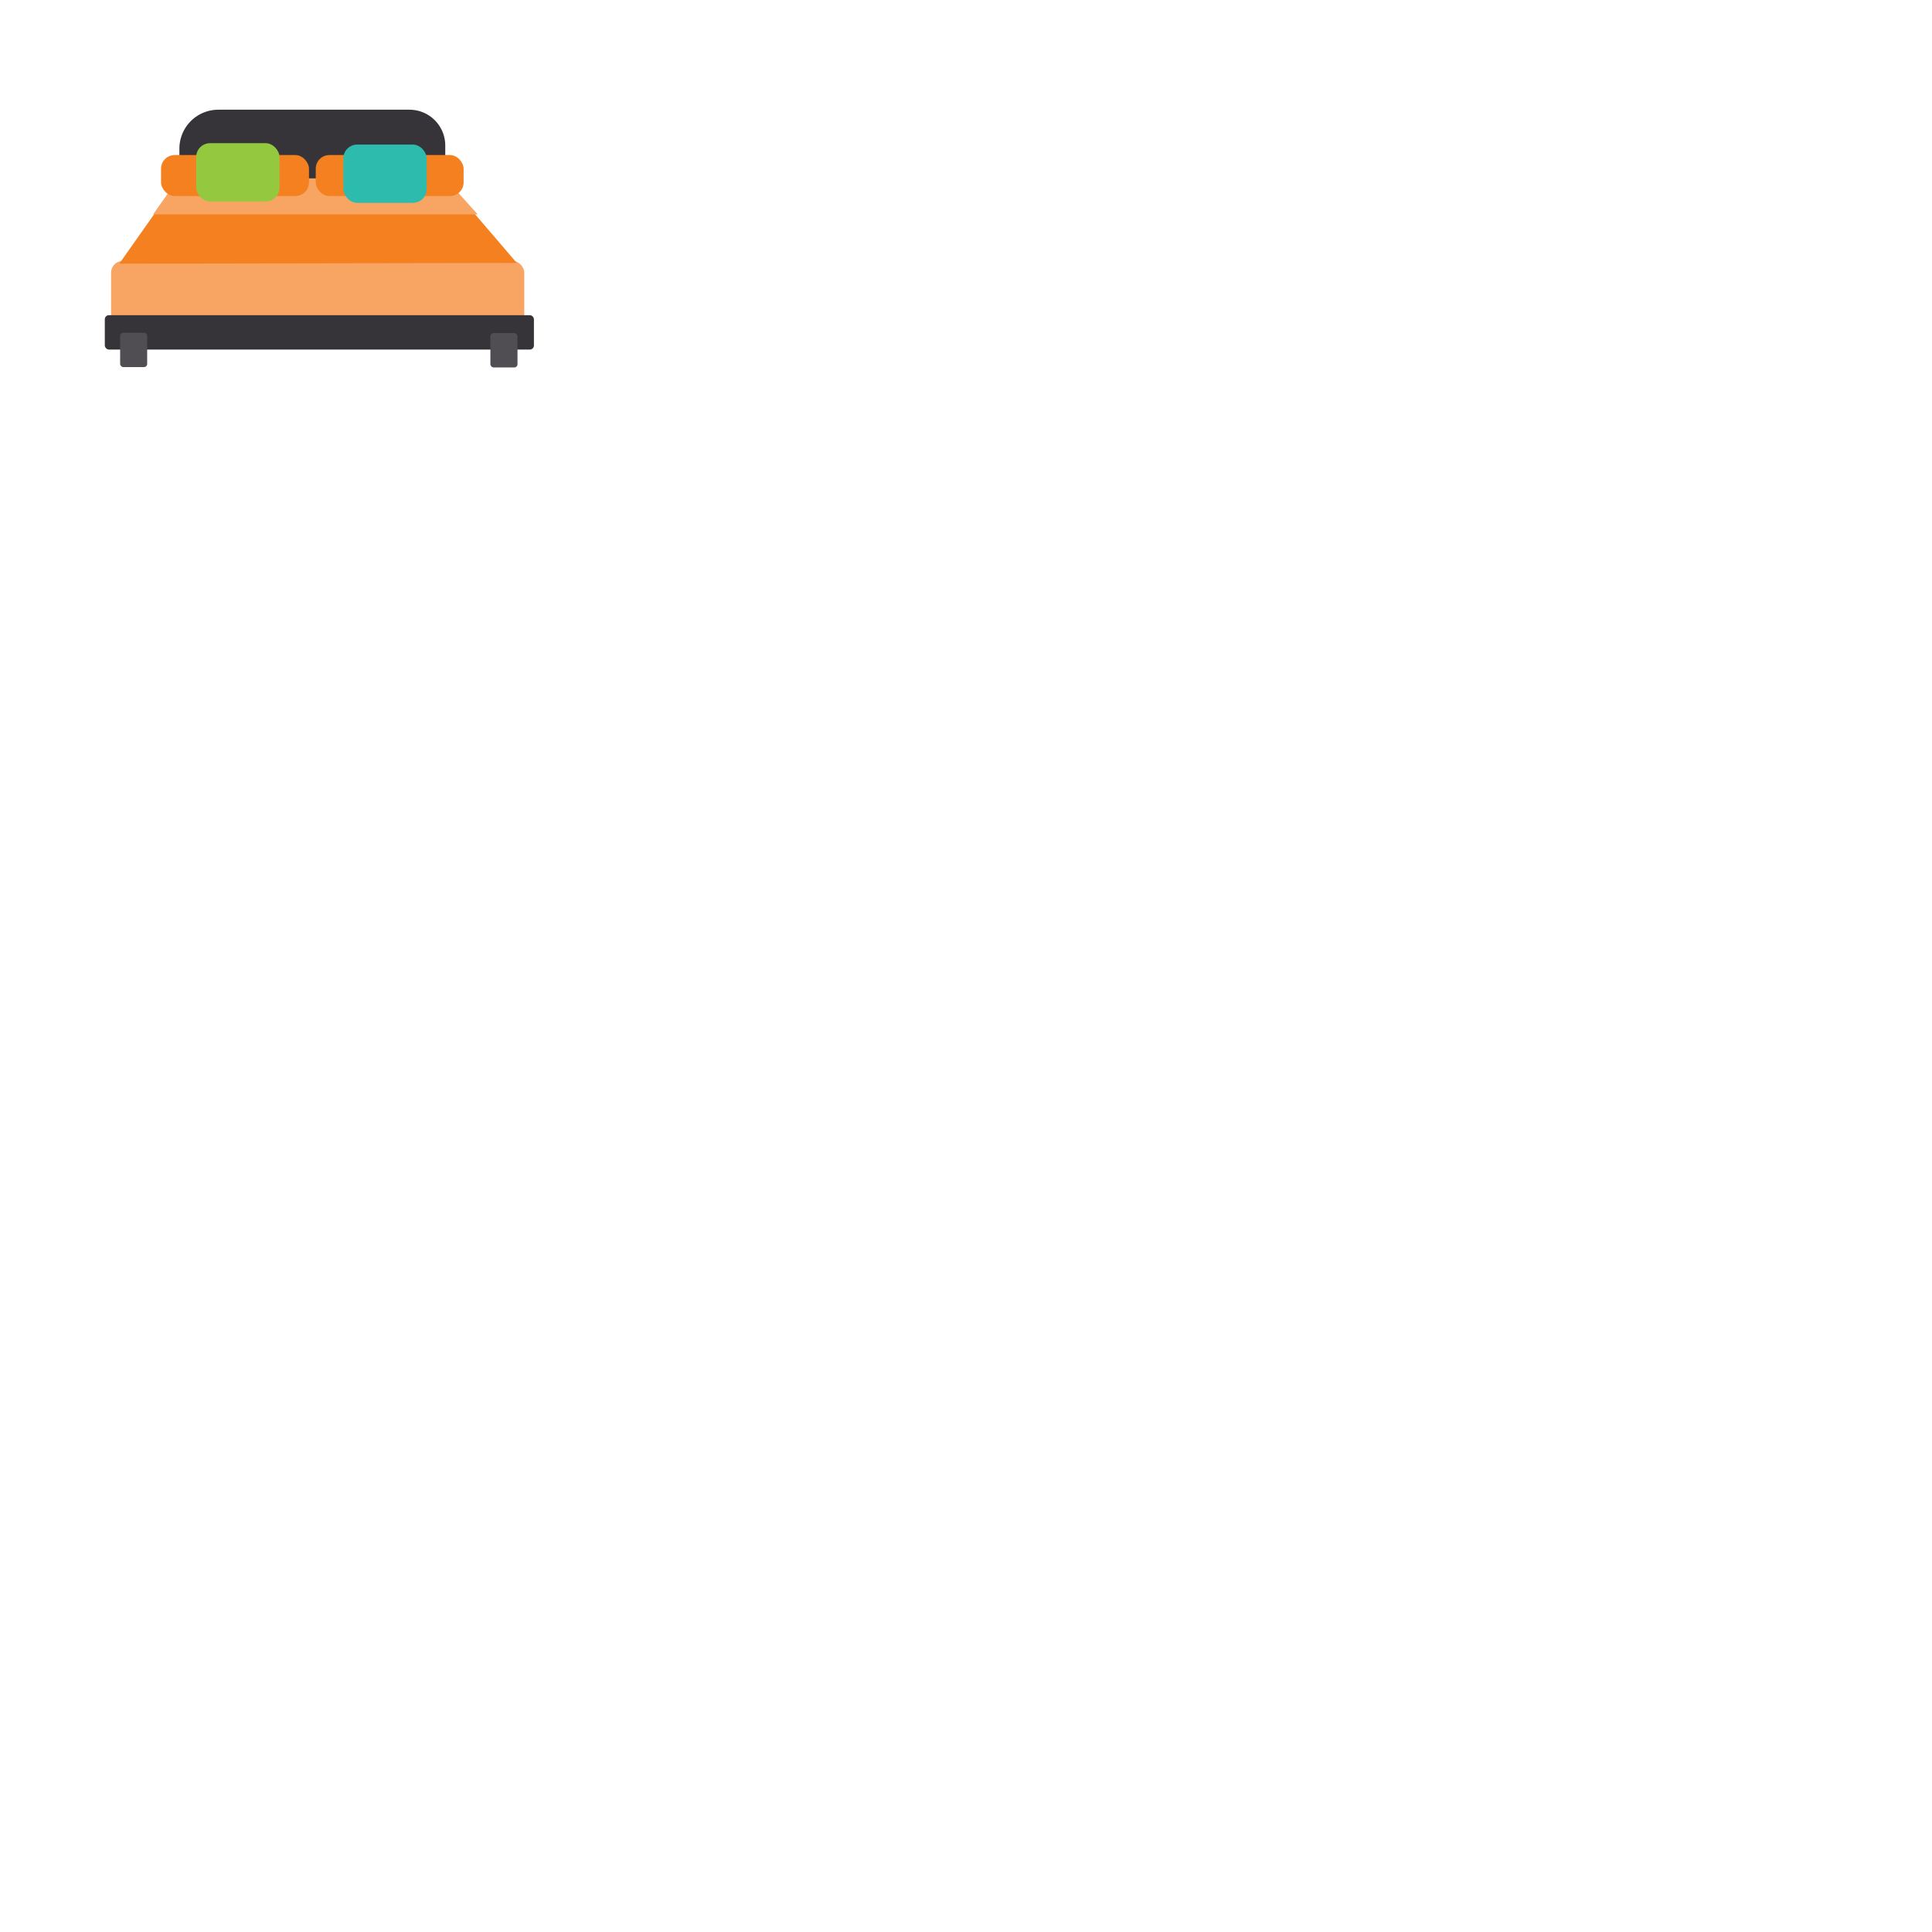 <svg xmlns="http://www.w3.org/2000/svg" viewBox="0 0 280 280"><defs><style>.cls-1{fill:none;}.cls-2,.cls-5{fill:#363339;}.cls-2,.cls-4,.cls-7{fill-rule:evenodd;}.cls-3,.cls-7{fill:#f8a563;}.cls-4,.cls-8{fill:#f48020;}.cls-6{fill:#504e52;}.cls-9{fill:#93c83f;}.cls-10{fill:#2dbbae;}</style></defs><title>casa_cama</title><g id="Capa_2" data-name="Capa 2"><g id="Layer_1" data-name="Layer 1"><rect class="cls-1" width="280" height="280"/><path class="cls-2" d="M31.66,15.9h27.7a5.19,5.19,0,0,1,5.17,5.17v7.14H26V21.52A5.64,5.64,0,0,1,31.66,15.9Z"/><rect class="cls-3" x="16.1" y="37.81" width="59.88" height="10.17" rx="1.7" ry="1.7"/><polygon class="cls-4" points="64.43 25.89 26.04 25.8 17.29 38.21 74.9 38.11 64.43 25.89"/><rect class="cls-5" x="15.19" y="45.68" width="62.19" height="4.98" rx="0.59" ry="0.59"/><rect class="cls-6" x="17.41" y="48.22" width="3.92" height="4.98" rx="0.46" ry="0.46"/><rect class="cls-6" x="71.07" y="48.27" width="3.93" height="4.98" rx="0.46" ry="0.46"/><polygon class="cls-7" points="43.62 25.89 24.6 27.65 22.19 31.07 69.23 31.07 66.11 27.6 45.78 25.89 43.62 25.89"/><rect class="cls-8" x="23.34" y="22.47" width="21.44" height="5.94" rx="1.98" ry="1.98"/><rect class="cls-8" x="45.76" y="22.47" width="21.43" height="5.94" rx="1.98" ry="1.98"/><rect class="cls-9" x="28.43" y="20.75" width="12.08" height="8.45" rx="2.01" ry="2.01"/><rect class="cls-10" x="49.76" y="20.95" width="12.08" height="8.45" rx="2.01" ry="2.01"/></g></g></svg>